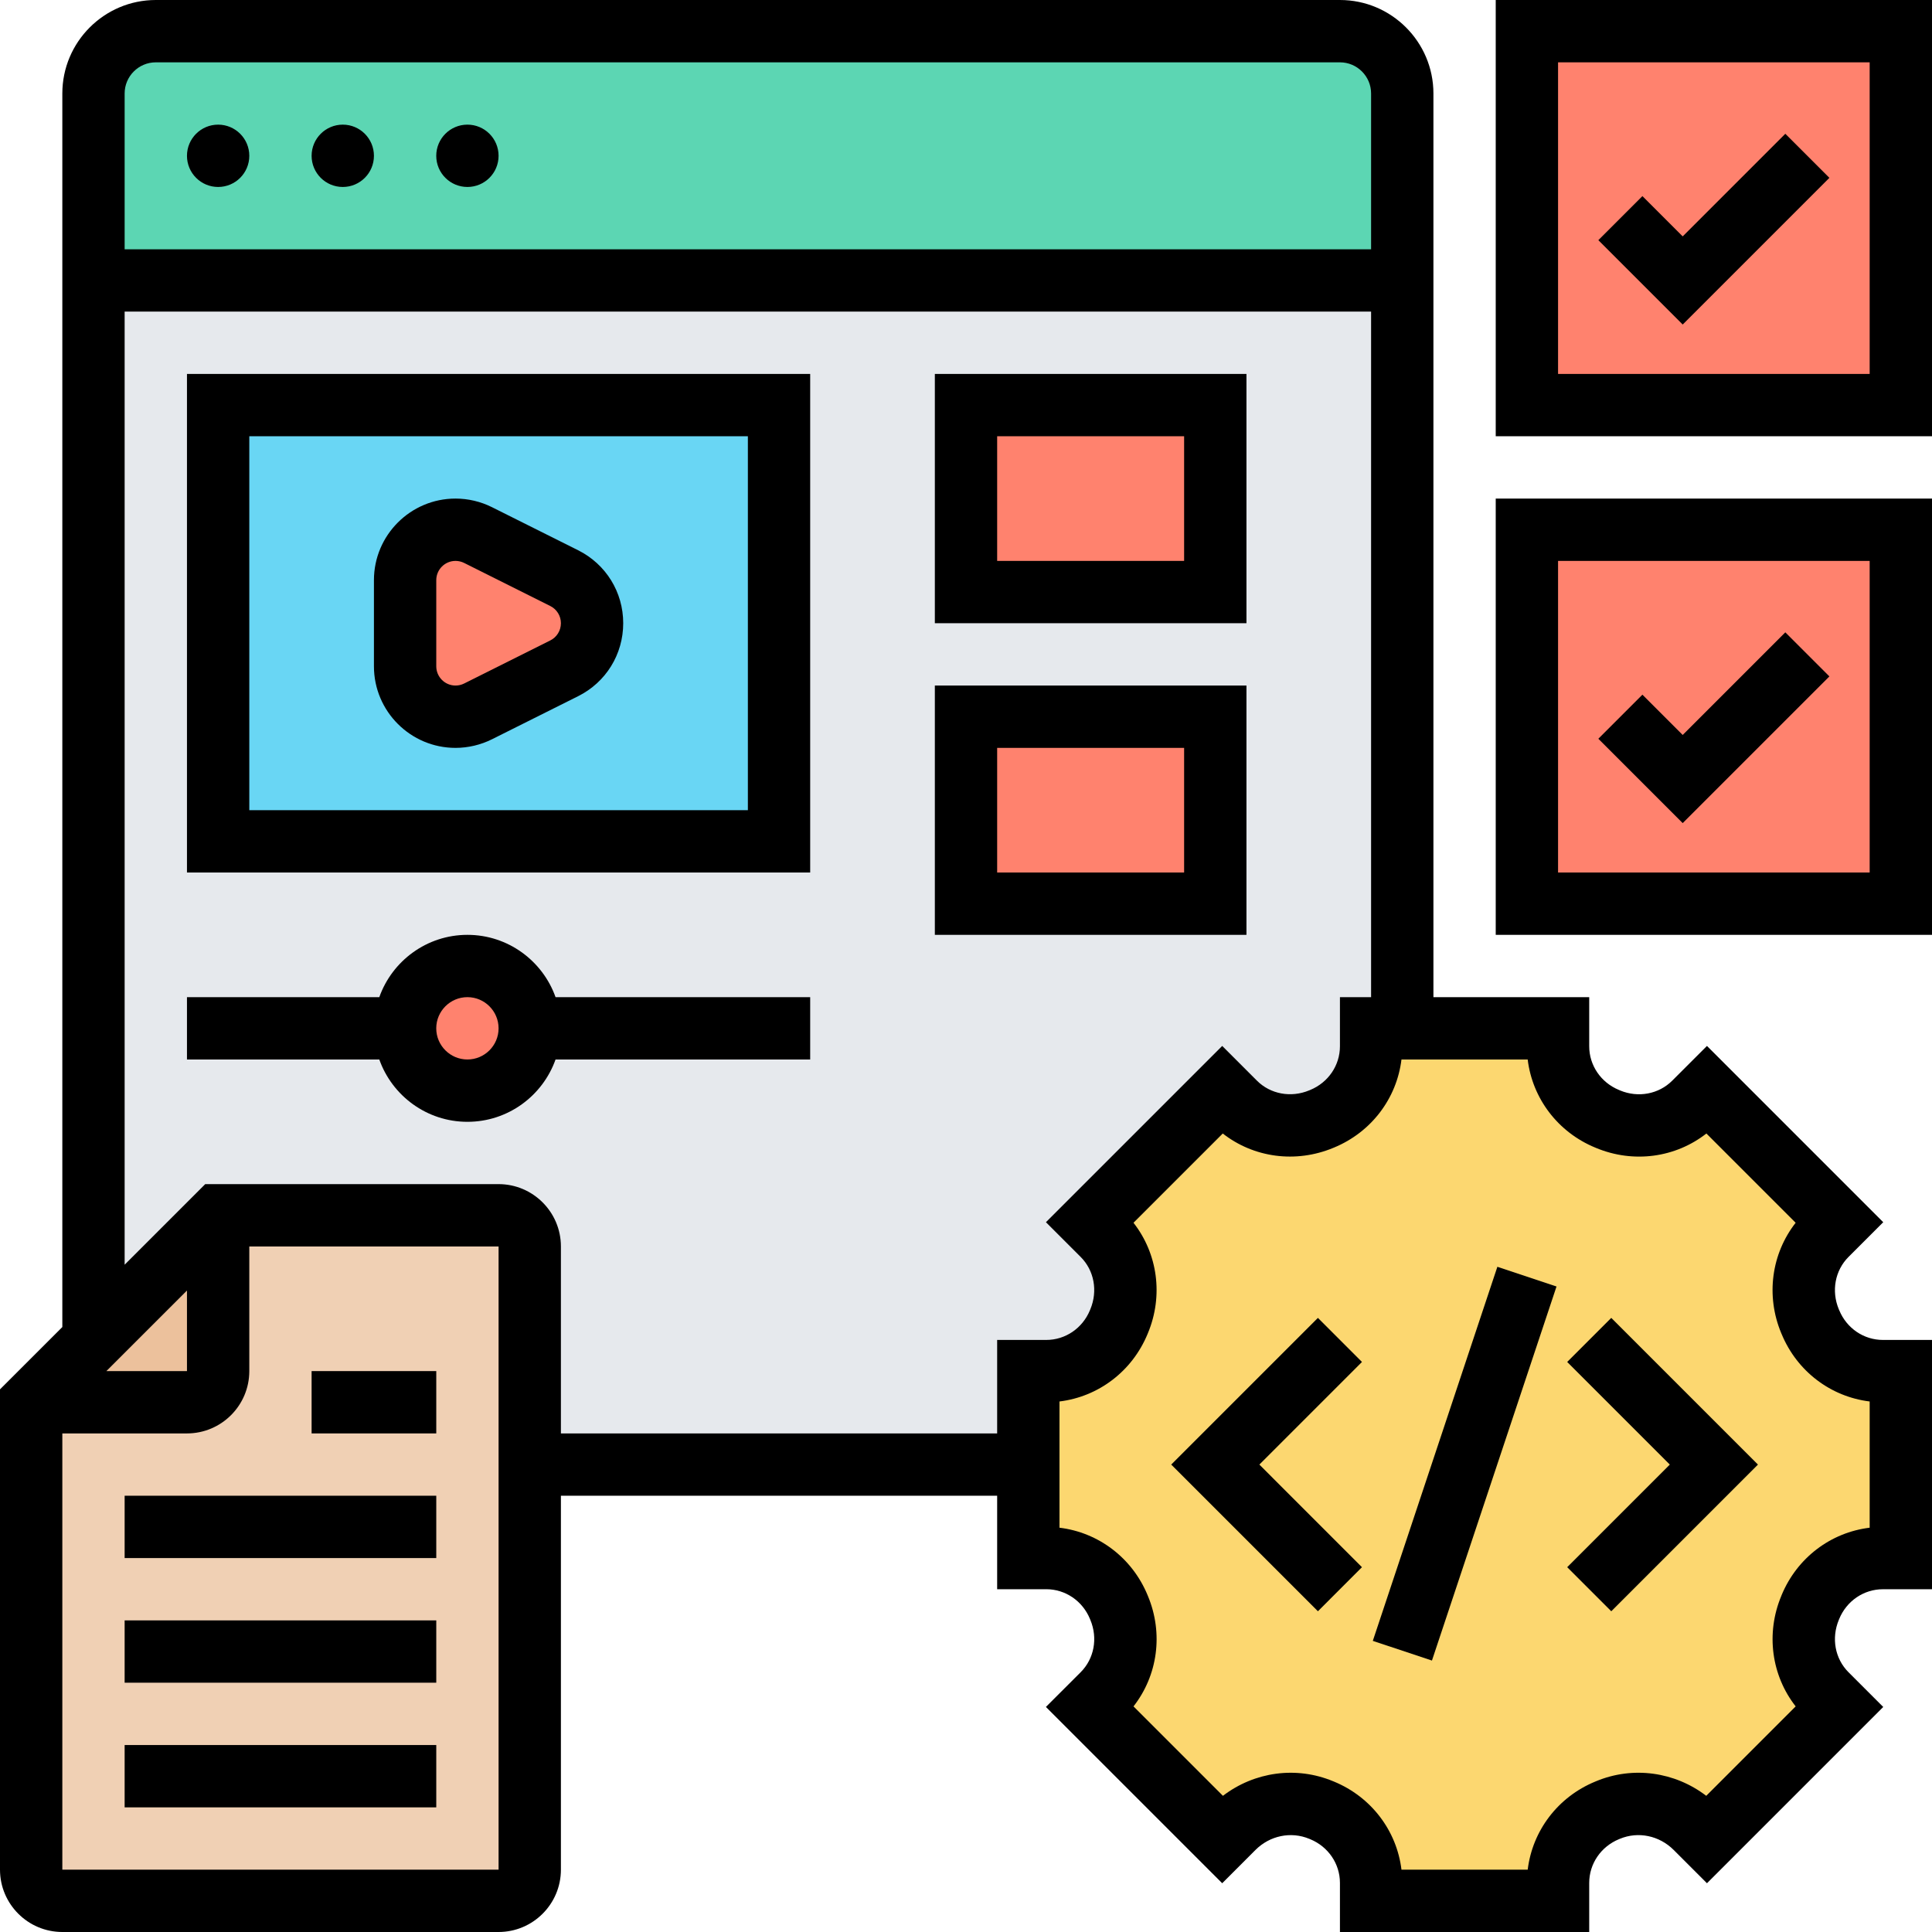 <svg width="80" height="80" viewBox="0 0 80 80" fill="none" xmlns="http://www.w3.org/2000/svg">
<path d="M63.226 1.29H78.71V16.774H63.226V1.29Z" fill="#FF826E"/>
<path d="M63.226 21.936H78.71V37.419H63.226V21.936Z" fill="#FF826E"/>
<path d="M58.064 3.871V11.613H3.871V3.871C3.871 2.445 5.026 1.29 6.451 1.29H55.484C56.91 1.29 58.064 2.445 58.064 3.871Z" fill="#5CD6B3"/>
<path d="M58.064 11.613V42.581H56.774V43.324C56.774 44.645 55.968 45.821 54.747 46.324C54.734 46.331 54.719 46.336 54.706 46.342C53.482 46.852 52.072 46.598 51.134 45.66L50.608 45.134L45.134 50.608L45.66 51.134C46.598 52.073 46.852 53.482 46.342 54.706C46.335 54.719 46.331 54.734 46.324 54.747C45.821 55.968 44.645 56.774 43.324 56.774H42.581V60.645H21.935V51.613C21.935 50.9 21.358 50.323 20.645 50.323H9.032L3.871 55.484V11.613H58.064Z" fill="#E6E9ED"/>
<path d="M32.258 16.774V34.839H9.032V16.774H32.258Z" fill="#69D6F4"/>
<path d="M40 16.774H50.323V24.516H40V16.774Z" fill="#FF826E"/>
<path d="M40 29.677H50.323V37.419H40V29.677Z" fill="#FF826E"/>
<path d="M23.361 23.939C24.069 24.292 24.516 25.016 24.516 25.806C24.516 26.202 24.405 26.581 24.205 26.905C24.003 27.229 23.716 27.497 23.361 27.674L19.795 29.456C19.506 29.602 19.186 29.677 18.861 29.677C18.285 29.677 17.765 29.444 17.386 29.066C17.008 28.687 16.774 28.166 16.774 27.59V24.023C16.774 22.871 17.71 21.936 18.861 21.936C19.186 21.936 19.506 22.011 19.795 22.157L23.361 23.939Z" fill="#FF826E"/>
<path d="M19.355 45.161C20.78 45.161 21.936 44.006 21.936 42.581C21.936 41.155 20.78 40 19.355 40C17.93 40 16.774 41.155 16.774 42.581C16.774 44.006 17.93 45.161 19.355 45.161Z" fill="#FF826E"/>
<path d="M21.935 60.645V77.419C21.935 78.132 21.358 78.71 20.645 78.71H2.581C1.868 78.71 1.29 78.132 1.29 77.419V58.065H7.742C8.455 58.065 9.032 57.487 9.032 56.774V50.323H20.645C21.358 50.323 21.935 50.9 21.935 51.613V60.645Z" fill="#F0D0B4"/>
<path d="M9.032 50.323V56.774C9.032 57.487 8.455 58.065 7.742 58.065H1.29L3.871 55.484L9.032 50.323Z" fill="#ECC19C"/>
<path d="M78.71 56.774V64.516H77.966C76.645 64.516 75.469 65.323 74.966 66.544C74.96 66.556 74.955 66.571 74.948 66.584C74.439 67.808 74.692 69.218 75.631 70.156L76.156 70.682L70.682 76.156L70.216 75.69C69.263 74.737 67.827 74.431 66.584 74.948C66.571 74.955 66.556 74.96 66.543 74.965C65.323 75.469 64.516 76.645 64.516 77.966V78.71H56.774V77.966C56.774 76.645 55.968 75.469 54.747 74.966C54.734 74.96 54.719 74.955 54.706 74.948C53.463 74.431 52.027 74.737 51.074 75.69L50.608 76.156L45.134 70.682L45.66 70.156C46.598 69.218 46.852 67.808 46.342 66.584C46.335 66.571 46.331 66.556 46.326 66.544C45.821 65.323 44.645 64.516 43.324 64.516H42.581V60.645V56.774H43.324C44.645 56.774 45.821 55.968 46.324 54.747C46.331 54.734 46.335 54.719 46.342 54.706C46.852 53.482 46.598 52.073 45.66 51.134L45.134 50.608L50.608 45.134L51.134 45.66C52.072 46.598 53.482 46.852 54.706 46.342C54.719 46.336 54.734 46.331 54.747 46.324C55.968 45.821 56.774 44.645 56.774 43.324V42.581H58.064H64.516V43.324C64.516 44.645 65.323 45.821 66.543 46.324C66.556 46.331 66.571 46.336 66.584 46.342C67.808 46.852 69.218 46.598 70.156 45.66L70.682 45.134L76.156 50.608L75.631 51.134C74.692 52.073 74.439 53.482 74.948 54.706C74.955 54.719 74.96 54.734 74.966 54.747C75.469 55.968 76.645 56.774 77.966 56.774H78.71Z" fill="#FCD770"/>
<path d="M5.161 61.935H18.065V64.516H5.161V61.935Z" fill="black"/>
<path d="M5.161 67.097H18.065V69.677H5.161V67.097Z" fill="black"/>
<path d="M5.161 72.258H18.065V74.839H5.161V72.258Z" fill="black"/>
<path d="M12.903 56.774H18.065V59.355H12.903V56.774Z" fill="black"/>
<path d="M76.159 54.255L76.14 54.211C75.826 53.455 75.984 52.606 76.543 52.047L77.981 50.609L70.682 43.31L69.243 44.748C68.684 45.307 67.835 45.465 67.087 45.154L67.036 45.132C66.289 44.824 65.806 44.114 65.806 43.325V41.29H59.355V3.871C59.355 1.737 57.618 0 55.484 0H6.452C4.317 0 2.581 1.737 2.581 3.871V54.95L0 57.53V77.419C0 78.842 1.158 80 2.581 80H20.645C22.068 80 23.226 78.842 23.226 77.419V61.935H41.29V65.806H43.324C44.114 65.806 44.824 66.289 45.132 67.035L45.15 67.079C45.465 67.835 45.307 68.684 44.748 69.243L43.309 70.681L50.609 77.981L51.986 76.603C52.582 76.007 53.455 75.826 54.215 76.142L54.254 76.158C55.001 76.466 55.484 77.176 55.484 77.966V80H65.806V77.966C65.806 77.176 66.289 76.466 67.037 76.157L67.079 76.14C67.835 75.826 68.708 76.007 69.304 76.603L70.682 77.981L77.981 70.682L76.542 69.243C75.983 68.684 75.826 67.835 76.142 67.075L76.158 67.036C76.466 66.289 77.176 65.807 77.966 65.807H80V55.484H77.966C77.176 55.484 76.466 55.001 76.159 54.255ZM6.452 2.581H55.484C56.195 2.581 56.774 3.16 56.774 3.871V10.323H5.161V3.871C5.161 3.16 5.74 2.581 6.452 2.581ZM7.742 53.438V56.774H4.405L7.742 53.438ZM20.645 77.419H2.581V59.355H7.742C9.165 59.355 10.323 58.197 10.323 56.774V51.613H20.645V77.419ZM41.29 55.484V59.355H23.226V51.613C23.226 50.19 22.068 49.032 20.645 49.032H8.498L5.161 52.369V12.903H56.774V41.29H55.484V43.324C55.484 44.114 55.001 44.824 54.255 45.132L54.211 45.15C53.456 45.464 52.606 45.307 52.047 44.748L50.609 43.31L43.31 50.609L44.748 52.047C45.307 52.606 45.465 53.455 45.148 54.215L45.132 54.254C44.824 55.001 44.114 55.484 43.325 55.484H41.29V55.484ZM77.419 63.259C75.806 63.454 74.41 64.507 73.772 66.052L73.758 66.088C73.112 67.639 73.352 69.378 74.355 70.658L70.652 74.361C69.347 73.364 67.618 73.121 66.09 73.757L66.052 73.773C64.507 74.41 63.455 75.806 63.259 77.419H58.032C57.836 75.806 56.783 74.41 55.238 73.772L55.203 73.758C53.673 73.121 51.943 73.364 50.639 74.361L46.936 70.658C47.938 69.378 48.179 67.64 47.535 66.092L47.518 66.051C46.88 64.507 45.484 63.454 43.871 63.259V58.032C45.484 57.836 46.88 56.783 47.518 55.238L47.533 55.202C48.178 53.651 47.938 51.913 46.936 50.632L50.632 46.936C51.913 47.938 53.651 48.178 55.21 47.53L55.239 47.518C56.783 46.88 57.836 45.484 58.032 43.871H63.258C63.454 45.484 64.507 46.88 66.052 47.518L66.088 47.533C67.64 48.179 69.378 47.938 70.658 46.936L74.354 50.632C73.352 51.913 73.112 53.651 73.755 55.198L73.773 55.239C74.41 56.783 75.806 57.836 77.419 58.032V63.259H77.419Z" fill="black"/>
<path d="M64.894 56.396L69.143 60.645L64.894 64.894L66.719 66.719L72.793 60.645L66.719 54.571L64.894 56.396Z" fill="black"/>
<path d="M54.572 54.571L48.498 60.645L54.572 66.719L56.396 64.894L52.148 60.645L56.396 56.396L54.572 54.571Z" fill="black"/>
<path d="M56.845 67.945L62.003 52.455L64.452 53.271L59.294 68.76L56.845 67.945Z" fill="black"/>
<path d="M61.935 0V18.064H80V0H61.935ZM77.419 15.484H64.516V2.581H77.419V15.484Z" fill="black"/>
<path d="M75.751 7.364L73.926 5.539L69.677 9.788L68.009 8.12L66.184 9.945L69.677 13.438L75.751 7.364Z" fill="black"/>
<path d="M61.935 38.71H80V20.645H61.935V38.71ZM64.516 23.226H77.419V36.129H64.516V23.226Z" fill="black"/>
<path d="M69.677 30.433L68.009 28.765L66.184 30.59L69.677 34.083L75.751 28.009L73.926 26.184L69.677 30.433Z" fill="black"/>
<path d="M23.939 22.785L20.373 21.002C19.906 20.768 19.384 20.645 18.862 20.645C16.999 20.645 15.484 22.161 15.484 24.023V27.59C15.484 29.452 16.999 30.968 18.862 30.968C19.384 30.968 19.906 30.844 20.373 30.611L23.939 28.828C25.091 28.252 25.806 27.094 25.806 25.806C25.806 24.519 25.091 23.361 23.939 22.785ZM22.785 26.52L19.219 28.303C19.109 28.358 18.985 28.387 18.862 28.387C18.422 28.387 18.065 28.029 18.065 27.59V24.023C18.065 23.584 18.422 23.226 18.862 23.226C18.985 23.226 19.109 23.255 19.219 23.31L22.785 25.093C23.057 25.229 23.226 25.502 23.226 25.806C23.226 26.11 23.057 26.384 22.785 26.52Z" fill="black"/>
<path d="M7.742 36.129H33.548V15.484H7.742V36.129ZM10.323 18.064H30.968V33.548H10.323V18.064Z" fill="black"/>
<path d="M14.194 7.742C14.906 7.742 15.484 7.164 15.484 6.452C15.484 5.739 14.906 5.161 14.194 5.161C13.481 5.161 12.903 5.739 12.903 6.452C12.903 7.164 13.481 7.742 14.194 7.742Z" fill="black"/>
<path d="M9.032 7.742C9.745 7.742 10.323 7.164 10.323 6.452C10.323 5.739 9.745 5.161 9.032 5.161C8.32 5.161 7.742 5.739 7.742 6.452C7.742 7.164 8.32 7.742 9.032 7.742Z" fill="black"/>
<path d="M19.355 7.742C20.067 7.742 20.645 7.164 20.645 6.452C20.645 5.739 20.067 5.161 19.355 5.161C18.642 5.161 18.064 5.739 18.064 6.452C18.064 7.164 18.642 7.742 19.355 7.742Z" fill="black"/>
<path d="M19.355 38.71C17.673 38.71 16.239 39.789 15.706 41.29H7.742V43.871H15.706C16.238 45.373 17.673 46.452 19.355 46.452C21.037 46.452 22.471 45.373 23.004 43.871H33.548V41.29H23.004C22.471 39.789 21.037 38.71 19.355 38.71ZM19.355 43.871C18.643 43.871 18.064 43.292 18.064 42.581C18.064 41.869 18.643 41.29 19.355 41.29C20.066 41.29 20.645 41.869 20.645 42.581C20.645 43.292 20.066 43.871 19.355 43.871Z" fill="black"/>
<path d="M51.613 28.387H38.71V38.71H51.613V28.387ZM49.032 36.129H41.29V30.968H49.032V36.129Z" fill="black"/>
<path d="M51.613 15.484H38.71V25.806H51.613V15.484ZM49.032 23.226H41.29V18.064H49.032V23.226Z" fill="black"/>
</svg>
